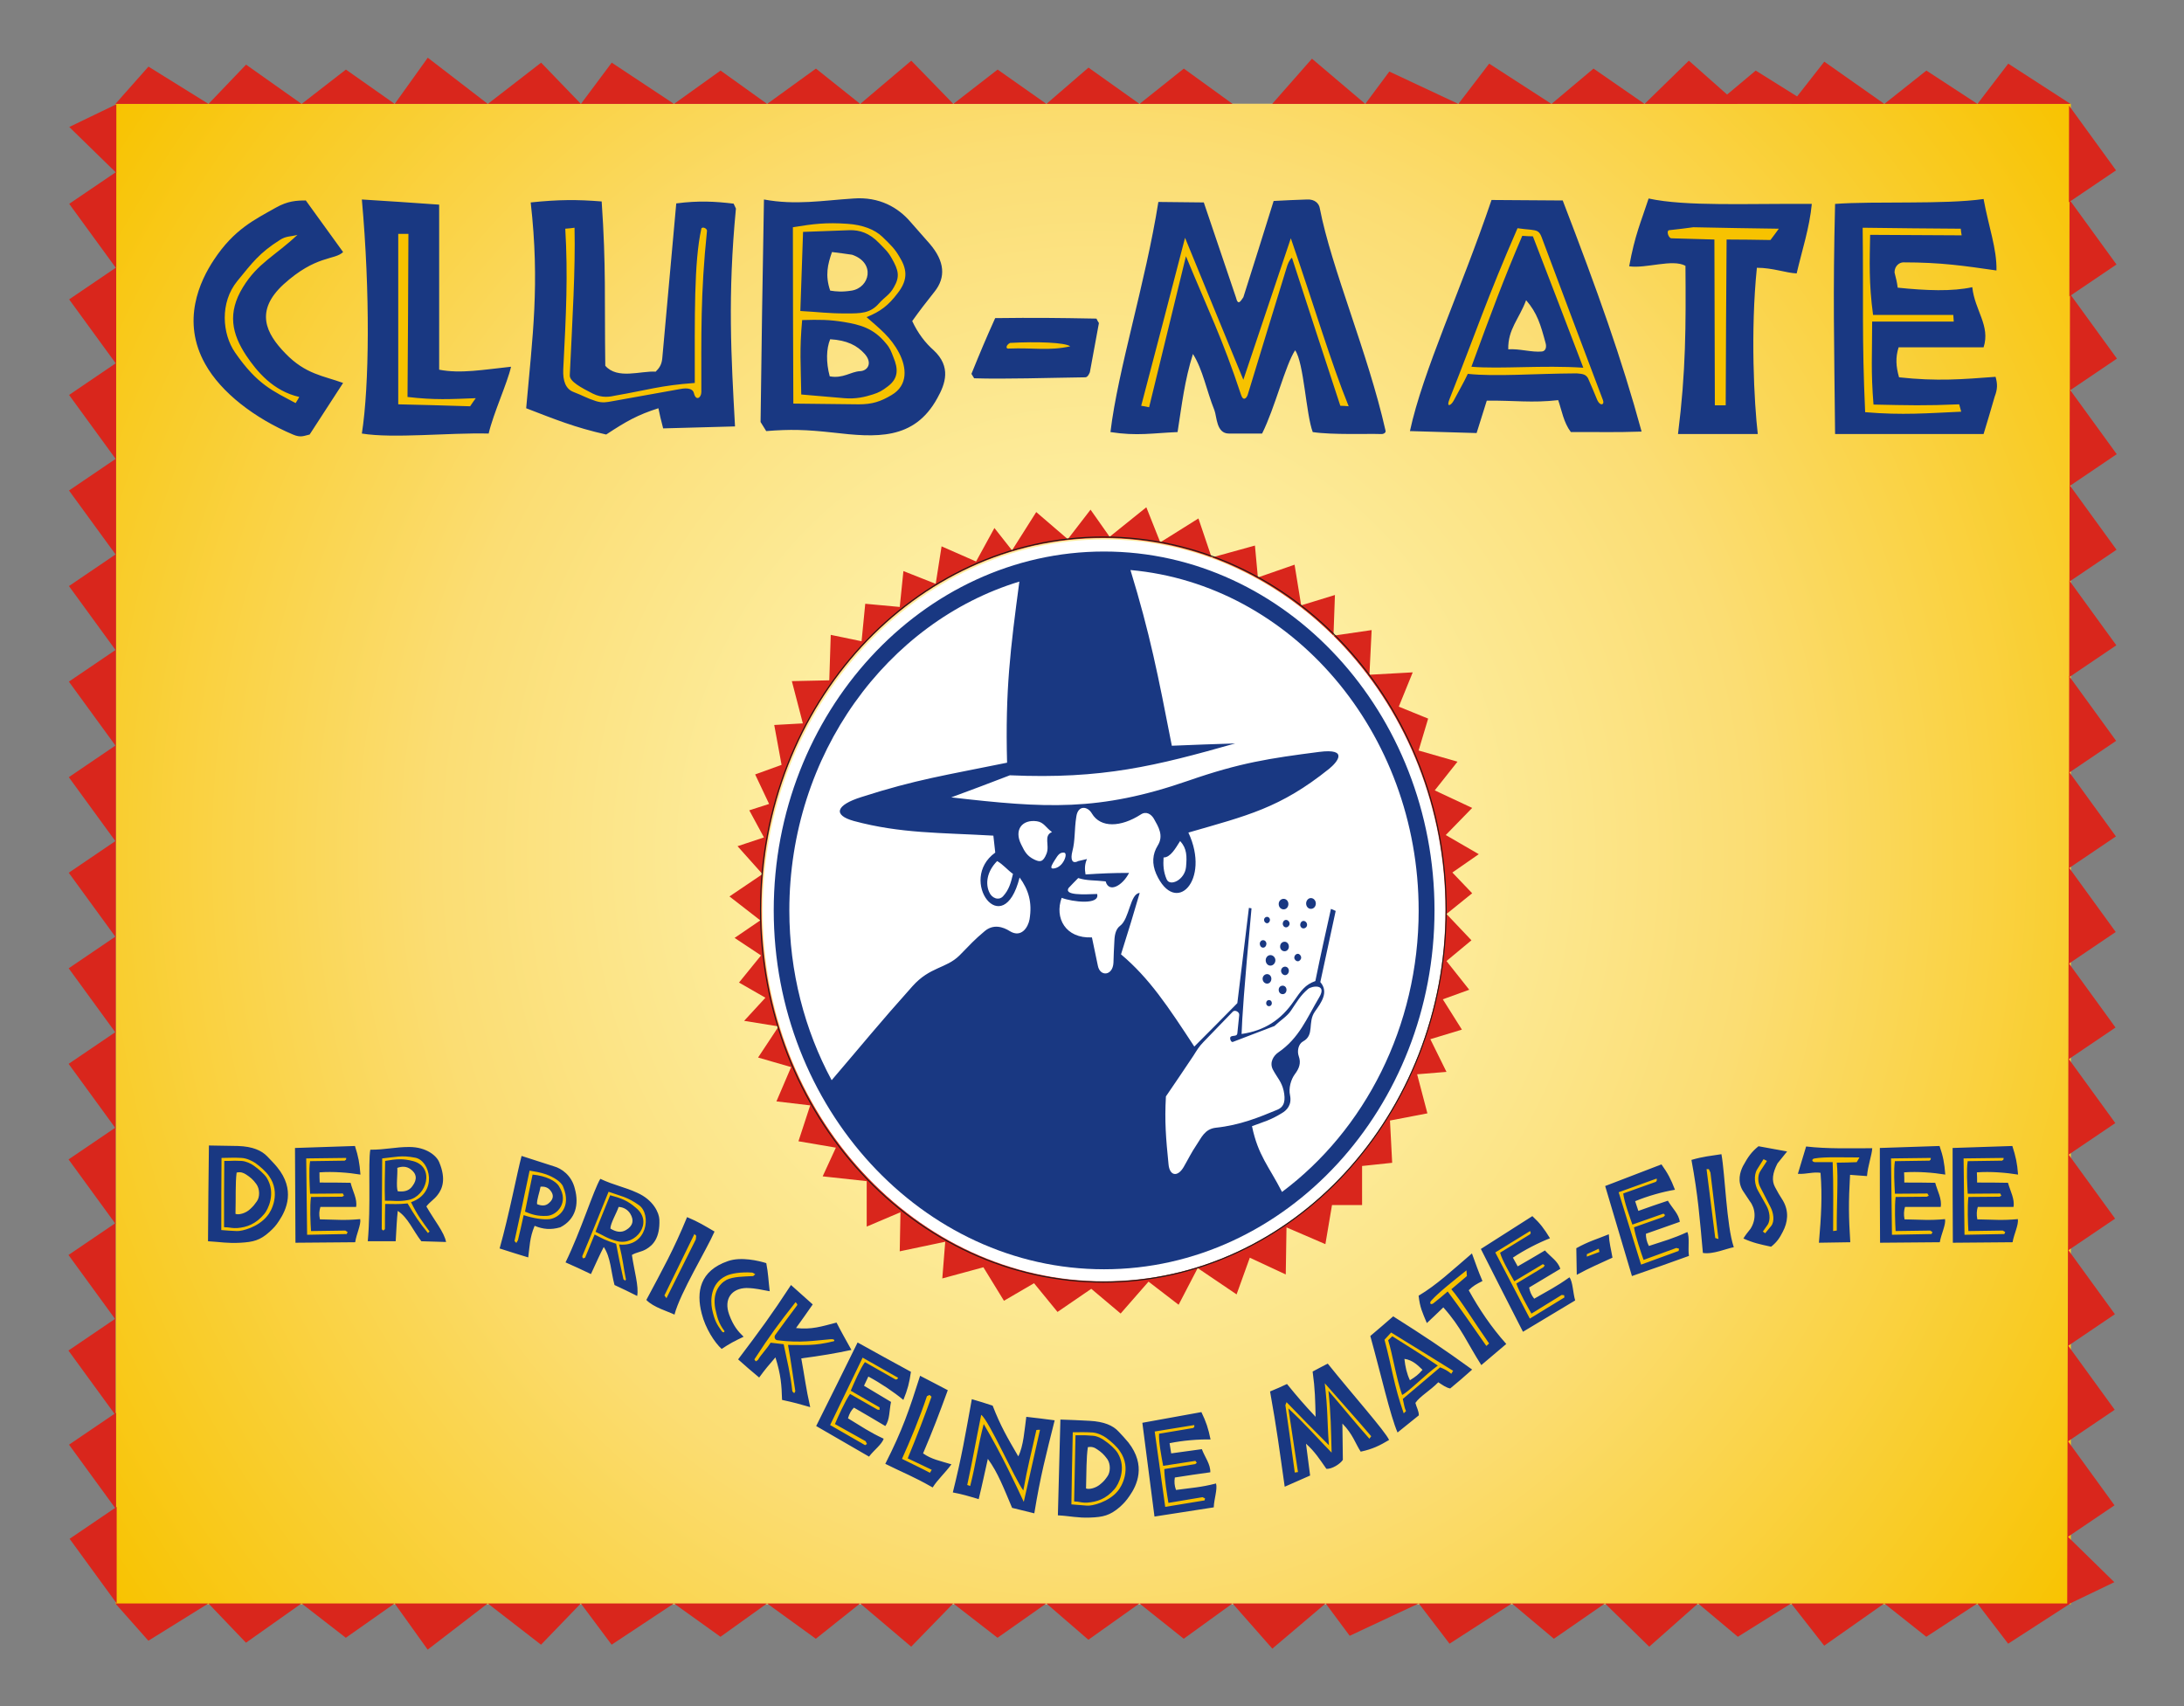 <?xml version="1.0" encoding="UTF-8" standalone="no"?>
<!-- Created with Inkscape (http://www.inkscape.org/) -->

<svg
   version="1.1"
   id="svg2"
   width="320"
   height="250"
   viewBox="0 0 320 250"
   sodipodi:docname="CLUB-MATE 0,5 Meto-Schild.svg"
   inkscape:version="1.2.2 (732a01da63, 2022-12-09)"
   xmlns:inkscape="http://www.inkscape.org/namespaces/inkscape"
   xmlns:sodipodi="http://sodipodi.sourceforge.net/DTD/sodipodi-0.dtd"
   xmlns="http://www.w3.org/2000/svg"
   xmlns:svg="http://www.w3.org/2000/svg">
  <rect x="0" y="0" width="320" height="250" fill="#808080" stroke="none"/>
  <sodipodi:namedview
     id="namedview75"
     pagecolor="#ffffff"
     bordercolor="#000000"
     borderopacity="0.25"
     inkscape:showpageshadow="2"
     inkscape:pageopacity="0.0"
     inkscape:pagecheckerboard="0"
     inkscape:deskcolor="#d1d1d1"
     showgrid="false"
     inkscape:zoom="1.0442841"
     inkscape:cx="376.33437"
     inkscape:cy="232.6953"
     inkscape:window-width="1920"
     inkscape:window-height="1009"
     inkscape:window-x="1912"
     inkscape:window-y="-8"
     inkscape:window-maximized="1"
     inkscape:current-layer="svg2" />
  <defs
     id="defs6">
    <radialGradient
       fx="0"
       fy="0"
       cx="0"
       cy="0"
       r="0.61"
       gradientUnits="userSpaceOnUse"
       gradientTransform="matrix(428.2,0,0,428.2,300.126,528.564)"
       spreadMethod="pad"
       id="radialGradient26">
      <stop
         style="stop-opacity:1;stop-color:#fffcc8"
         offset="0"
         id="stop20" />
      <stop
         style="stop-opacity:1;stop-color:#fbdd73"
         offset="0.55"
         id="stop22" />
      <stop
         style="stop-opacity:1;stop-color:#f8c300"
         offset="1"
         id="stop24" />
    </radialGradient>
  </defs>
  <g
     id="g8"
     transform="matrix(0.669,0,0,-0.727,-40.598,509.406)">
    <g
       id="g10">
      <g
         id="g12">
        <g
           id="g18">
          <path
             d="M 514.228,377.334 V 679.79 H 86.027 V 377.334"
             style="fill:url(#radialGradient26);fill-rule:evenodd;stroke:none"
             id="path28" />
        </g>
      </g>
    </g>
    <path
       d="m 75.928,390.54 10.31,6.44 v -19.466"
       style="fill:#d9261c;fill-opacity:1;fill-rule:evenodd;stroke:none"
       id="path30" />
    <path
       d="m 524.125,666.36 -10.32,-6.423 0.031,19.466"
       style="fill:#d9261c;fill-opacity:1;fill-rule:evenodd;stroke:none"
       id="path32" />
    <path
       d="m 75.799,409.512 10.31,6.44 v -19.466"
       style="fill:#d9261c;fill-opacity:1;fill-rule:evenodd;stroke:none"
       id="path34" />
    <path
       d="m 524.224,647.387 -10.32,-6.424 0.031,19.466"
       style="fill:#d9261c;fill-opacity:1;fill-rule:evenodd;stroke:none"
       id="path36" />
    <path
       d="m 75.67,428.485 10.31,6.44 v -19.466"
       style="fill:#d9261c;fill-opacity:1;fill-rule:evenodd;stroke:none"
       id="path38" />
    <path
       d="m 524.323,628.415 -10.32,-6.424 0.031,19.466"
       style="fill:#d9261c;fill-opacity:1;fill-rule:evenodd;stroke:none"
       id="path40" />
    <path
       d="m 75.684,447.745 10.31,6.44 V 434.719"
       style="fill:#d9261c;fill-opacity:1;fill-rule:evenodd;stroke:none"
       id="path42" />
    <path
       d="m 524.279,609.154 -10.32,-6.423 0.031,19.466"
       style="fill:#d9261c;fill-opacity:1;fill-rule:evenodd;stroke:none"
       id="path44" />
    <path
       d="m 75.698,467.006 10.31,6.44 v -19.466"
       style="fill:#d9261c;fill-opacity:1;fill-rule:evenodd;stroke:none"
       id="path46" />
    <path
       d="m 524.234,589.893 -10.32,-6.423 0.031,19.466"
       style="fill:#d9261c;fill-opacity:1;fill-rule:evenodd;stroke:none"
       id="path48" />
    <path
       d="m 75.713,486.267 10.31,6.44 v -19.466"
       style="fill:#d9261c;fill-opacity:1;fill-rule:evenodd;stroke:none"
       id="path50" />
    <path
       d="m 524.189,570.633 -10.32,-6.423 0.031,19.466"
       style="fill:#d9261c;fill-opacity:1;fill-rule:evenodd;stroke:none"
       id="path52" />
    <path
       d="m 75.727,505.527 10.31,6.44 V 492.501"
       style="fill:#d9261c;fill-opacity:1;fill-rule:evenodd;stroke:none"
       id="path54" />
    <path
       d="m 524.145,551.372 -10.32,-6.423 0.031,19.466"
       style="fill:#d9261c;fill-opacity:1;fill-rule:evenodd;stroke:none"
       id="path56" />
    <path
       d="m 75.741,524.788 10.31,6.44 v -19.466"
       style="fill:#d9261c;fill-opacity:1;fill-rule:evenodd;stroke:none"
       id="path58" />
    <path
       d="m 524.101,532.112 -10.32,-6.423 0.031,19.466"
       style="fill:#d9261c;fill-opacity:1;fill-rule:evenodd;stroke:none"
       id="path60" />
    <path
       d="m 75.755,544.048 10.31,6.44 v -19.466"
       style="fill:#d9261c;fill-opacity:1;fill-rule:evenodd;stroke:none"
       id="path62" />
    <path
       d="m 524.056,512.851 -10.32,-6.423 0.031,19.466"
       style="fill:#d9261c;fill-opacity:1;fill-rule:evenodd;stroke:none"
       id="path64" />
    <path
       d="m 75.769,563.309 10.31,6.44 V 550.283"
       style="fill:#d9261c;fill-opacity:1;fill-rule:evenodd;stroke:none"
       id="path66" />
    <path
       d="m 524.011,493.591 -10.32,-6.423 0.031,19.466"
       style="fill:#d9261c;fill-opacity:1;fill-rule:evenodd;stroke:none"
       id="path68" />
    <path
       d="m 75.784,582.57 10.31,6.44 v -19.466"
       style="fill:#d9261c;fill-opacity:1;fill-rule:evenodd;stroke:none"
       id="path70" />
    <path
       d="m 523.967,474.33 -10.32,-6.423 0.031,19.466"
       style="fill:#d9261c;fill-opacity:1;fill-rule:evenodd;stroke:none"
       id="path72" />
    <path
       d="m 75.798,601.83 10.31,6.44 v -19.466"
       style="fill:#d9261c;fill-opacity:1;fill-rule:evenodd;stroke:none"
       id="path74" />
    <path
       d="m 523.923,455.07 -10.32,-6.424 0.031,19.466"
       style="fill:#d9261c;fill-opacity:1;fill-rule:evenodd;stroke:none"
       id="path76" />
    <path
       d="m 75.812,621.091 10.31,6.44 v -19.466"
       style="fill:#d9261c;fill-opacity:1;fill-rule:evenodd;stroke:none"
       id="path78" />
    <path
       d="m 523.878,435.809 -10.32,-6.424 0.031,19.466"
       style="fill:#d9261c;fill-opacity:1;fill-rule:evenodd;stroke:none"
       id="path80" />
    <path
       d="m 75.826,640.352 10.31,6.44 v -19.466"
       style="fill:#d9261c;fill-opacity:1;fill-rule:evenodd;stroke:none"
       id="path82" />
    <path
       d="m 523.833,416.548 -10.32,-6.423 0.031,19.466"
       style="fill:#d9261c;fill-opacity:1;fill-rule:evenodd;stroke:none"
       id="path84" />
    <path
       d="m 75.841,659.612 10.31,6.44 v -19.466"
       style="fill:#d9261c;fill-opacity:1;fill-rule:evenodd;stroke:none"
       id="path86" />
    <path
       d="m 523.789,397.288 -10.32,-6.424 0.031,19.466"
       style="fill:#d9261c;fill-opacity:1;fill-rule:evenodd;stroke:none"
       id="path88" />
    <path
       d="m 75.855,675.102 10.31,4.575 v -13.831"
       style="fill:#d9261c;fill-opacity:1;fill-rule:evenodd;stroke:none"
       id="path90" />
    <path
       d="m 523.75,381.798 -10.317,-4.559 0.022,13.831"
       style="fill:#d9261c;fill-opacity:1;fill-rule:evenodd;stroke:none"
       id="path92" />
    <path
       d="m 93.182,369.994 -7.24,7.519 h 20.391 z m 21.376,-0.399 -8.225,7.918 h 20.39 z m 21.869,0.997 -9.703,6.921 h 20.39 z m 17.926,-2.392 -7.239,9.313 h 20.391 z m 24.826,0.996 -11.674,8.317 h 20.391 z m 15.463,0 -6.745,8.317 h 20.39 z m 23.84,1.595 -10.195,6.722 h 20.39 z m 20.883,-0.398 -10.688,7.12 h 20.391 z m 20.883,-1.595 -11.18,8.715 h 20.39 z m 18.912,1.794 -9.703,6.921 h 20.391 z m 19.899,-0.399 -9.21,7.32 h 20.39 z m 20.883,0.2 -9.703,7.12 h 20.391 z m 19.405,-1.994 -8.717,9.114 h 20.39 z m 16.941,2.591 -5.267,6.523 h 20.391 z m 21.869,-1.595 -6.745,8.117 h 20.39 z m 22.854,0.997 -9.21,7.12 h 20.392 z m 20.884,-1.595 -9.701,8.715 h 20.39 z m 19.405,1.993 -8.716,6.722 h 20.39 z m 18.912,-1.794 -7.239,8.516 h 20.391 z m 22.362,1.794 -9.21,6.722 h 20.39 z m 17.926,-1.395 -6.746,8.117 h 20.391"
       style="fill:#d9261c;fill-opacity:1;fill-rule:evenodd;stroke:none"
       id="path94" />
    <path
       d="m 93.2,687.27 -7.239,-7.519 h 20.39"
       style="fill:#d9261c;fill-opacity:1;fill-rule:evenodd;stroke:none"
       id="path96" />
    <path
       d="m 114.575,687.669 -8.224,-7.918 h 20.391"
       style="fill:#d9261c;fill-opacity:1;fill-rule:evenodd;stroke:none"
       id="path98" />
    <path
       d="m 136.444,686.673 -9.702,-6.922 h 20.39"
       style="fill:#d9261c;fill-opacity:1;fill-rule:evenodd;stroke:none"
       id="path100" />
    <path
       d="m 154.371,689.064 -7.239,-9.313 h 20.391"
       style="fill:#d9261c;fill-opacity:1;fill-rule:evenodd;stroke:none"
       id="path102" />
    <path
       d="m 179.197,688.067 -11.674,-8.316 h 20.39"
       style="fill:#d9261c;fill-opacity:1;fill-rule:evenodd;stroke:none"
       id="path104" />
    <path
       d="m 194.66,688.067 -6.746,-8.316 h 20.39"
       style="fill:#d9261c;fill-opacity:1;fill-rule:evenodd;stroke:none"
       id="path106" />
    <path
       d="m 218.499,686.473 -10.195,-6.722 h 20.391"
       style="fill:#d9261c;fill-opacity:1;fill-rule:evenodd;stroke:none"
       id="path108" />
    <path
       d="m 239.383,686.872 -10.688,-7.121 h 20.39"
       style="fill:#d9261c;fill-opacity:1;fill-rule:evenodd;stroke:none"
       id="path110" />
    <path
       d="m 260.266,688.466 -11.181,-8.715 h 20.391"
       style="fill:#d9261c;fill-opacity:1;fill-rule:evenodd;stroke:none"
       id="path112" />
    <path
       d="m 279.179,686.673 -9.703,-6.922 h 20.39"
       style="fill:#d9261c;fill-opacity:1;fill-rule:evenodd;stroke:none"
       id="path114" />
    <path
       d="m 299.076,687.071 -9.21,-7.32 h 20.392"
       style="fill:#d9261c;fill-opacity:1;fill-rule:evenodd;stroke:none"
       id="path116" />
    <path
       d="m 319.96,686.872 -9.702,-7.121 h 20.39"
       style="fill:#d9261c;fill-opacity:1;fill-rule:evenodd;stroke:none"
       id="path118" />
    <path
       d="m 445.213,686.473 -8.717,-6.722 h 20.391"
       style="fill:#d9261c;fill-opacity:1;fill-rule:evenodd;stroke:none"
       id="path120" />
    <path
       d="m 460.231,688.267 -7.239,-8.516 h 20.39"
       style="fill:#d9261c;fill-opacity:1;fill-rule:evenodd;stroke:none"
       id="path122" />
    <path
       d="m 482.591,686.473 -9.21,-6.722 h 20.391"
       style="fill:#d9261c;fill-opacity:1;fill-rule:evenodd;stroke:none"
       id="path124" />
    <path
       d="m 500.519,687.868 -6.746,-8.117 h 20.39"
       style="fill:#d9261c;fill-opacity:1;fill-rule:evenodd;stroke:none"
       id="path126" />
    <path
       d="m 348.024,688.865 -8.717,-9.114 h 20.391"
       style="fill:#d9261c;fill-opacity:1;fill-rule:evenodd;stroke:none"
       id="path128" />
    <path
       d="m 364.965,686.274 -5.267,-6.523 h 20.39"
       style="fill:#d9261c;fill-opacity:1;fill-rule:evenodd;stroke:none"
       id="path130" />
    <path
       d="m 386.833,687.868 -6.746,-8.117 h 20.391"
       style="fill:#d9261c;fill-opacity:1;fill-rule:evenodd;stroke:none"
       id="path132" />
    <path
       d="m 409.688,686.872 -9.209,-7.121 h 20.39"
       style="fill:#d9261c;fill-opacity:1;fill-rule:evenodd;stroke:none"
       id="path134" />
    <path
       d="m 430.571,688.466 -9.702,-8.715 h 20.39"
       style="fill:#d9261c;fill-opacity:1;fill-rule:evenodd;stroke:none"
       id="path136" />
    <path
       d="m 127.659,660.29 c -2.03,0 -3.96,-0.099 -6.534,-1.435 -4.653,-2.426 -9.158,-4.356 -13.564,-10.495 -3.119,-4.307 -7.228,-12.376 -1.931,-21.039 3.465,-5.742 10.841,-10.94 19.207,-14.207 1.733,-0.693 2.426,-0.247 3.663,0 2.921,4.158 4.406,6.237 7.327,10.396 -4.257,1.436 -8.217,1.733 -12.623,5.941 -4.307,4.059 -6.732,8.564 -0.446,13.91 7.178,5.99 11.237,4.851 13.069,6.535 -3.267,4.158 -4.901,6.237 -8.168,10.396 z m 12.277,0.198 c 1.831,-18.762 1.634,-37.573 0,-47.176 6.93,-1.04 19.009,0.198 27.771,0 1.04,4.109 4.109,10.197 4.901,13.465 -6.089,-0.594 -11.039,-1.435 -15.742,-0.594 0,13.316 0,19.999 0,33.266 -6.732,0.446 -10.148,0.644 -16.93,1.04 z m 36.978,-0.594 c 2.03,-16.534 0.396,-26.979 -0.99,-41.483 6.287,-2.228 10.594,-3.861 17.524,-5.297 4.406,2.673 6.881,3.96 11.435,5.297 0.297,-1.386 0.544,-2.277 1.039,-4.059 6.287,0.148 9.455,0.247 15.742,0.396 -0.842,14.108 -1.634,26.336 0.198,43.909 -0.346,0.643 -0.495,0.99 -0.495,0.99 -4.01,0.446 -7.673,0.643 -12.574,0.049 -1.238,-12.524 -1.832,-18.761 -3.069,-31.286 -0.148,-1.287 -0.693,-1.931 -1.435,-2.623 -3.267,0.198 -8.366,-1.634 -11.039,1.188 -0.198,13.712 0.198,19.851 -0.792,33.117 -5.346,0.396 -9.405,0.396 -15.544,-0.198 z m 51.087,0.594 c -0.346,-18.019 -0.495,-27.078 -0.742,-44.85 l 1.237,-1.831 c 5.297,0.396 8.713,0.297 14.604,-0.297 9.356,-0.99 17.771,-1.634 22.87,6.93 1.782,2.921 3.069,6.336 -0.792,9.653 -1.782,1.435 -3.465,3.416 -4.703,5.891 1.733,2.228 2.772,3.465 4.901,5.941 2.475,2.871 2.228,6.089 -1.04,9.604 -1.683,1.782 -2.574,2.673 -4.257,4.455 -2.673,2.871 -6.782,5.099 -12.475,4.703 -6.732,-0.396 -12.672,-1.386 -19.603,-0.198 z m 14.9,-10.594 c -0.941,-2.475 -1.535,-4.703 -0.396,-7.772 1.386,-0.198 2.624,-0.297 4.703,0 3.96,0.594 5.297,5.594 0.099,7.228 -1.782,0.247 -2.673,0.346 -4.406,0.545 z m -0.396,-17.574 c -0.842,-1.881 -0.941,-4.604 -0.099,-7.475 2.921,-0.495 4.604,0.941 6.633,1.04 1.634,0.05 2.822,1.584 1.039,3.465 -1.683,1.733 -3.911,2.772 -7.574,2.97 z m 31.533,-7.871 c -0.247,0.347 -0.346,0.545 -0.594,0.891 2.03,4.604 3.069,6.881 5.198,11.237 8.812,0.099 13.267,0.05 22.177,-0.099 0.297,-0.544 0.297,-0.544 0.544,-0.891 -0.792,-3.96 -1.188,-5.94 -1.98,-9.901 0,0 -0.396,-1.039 -0.99,-1.039 -8.218,-0.099 -17.574,-0.396 -24.356,-0.198 z m 29.85,-10.841 c 1.634,12.574 7.673,30.048 10.495,46.384 4.01,-0.049 5.99,-0.049 9.95,-0.099 2.822,-7.673 4.208,-11.485 7.029,-19.108 0.495,-1.931 1.139,-0.594 1.634,0 2.673,7.772 4.01,11.633 6.633,19.405 2.921,0.149 4.356,0.198 7.277,0.297 1.831,0.099 2.673,-0.891 2.822,-1.733 2.574,-12.227 10.544,-29.108 14.405,-44.849 0.148,-0.445 -0.495,-0.742 -0.99,-0.693 -2.871,0.099 -10.643,-0.198 -14.95,0.396 -1.485,3.614 -1.93,14.009 -3.861,16.485 -2.128,-2.97 -4.406,-11.584 -7.228,-16.781 -2.921,0 -4.356,0 -7.277,0 -2.772,0 -2.624,3.416 -3.168,4.703 -1.732,3.96 -2.525,8.168 -4.703,11.336 -1.832,-5.346 -2.426,-10.197 -3.366,-15.742 -5.396,-0.198 -8.861,-0.841 -14.702,0 z m 65.591,0.198 c 2.822,12.079 11.138,28.316 17.87,46.582 6.237,-0.049 9.356,-0.049 15.593,-0.099 7.673,-18.365 12.92,-31.88 17.277,-46.582 -6.237,-0.198 -9.306,-0.05 -15.494,-0.099 -1.584,1.931 -1.98,4.307 -2.772,6.436 -5.792,-0.594 -9.406,-0.05 -15.643,-0.099 -0.891,-2.624 -1.337,-3.911 -2.228,-6.534 -5.841,0.148 -8.762,0.247 -14.604,0.396 z m 21.534,16.484 c -0.099,4.059 2.376,6.089 3.911,9.901 2.426,-2.574 3.168,-4.901 4.257,-8.613 0.247,-0.743 0.099,-1.634 -0.792,-1.732 -2.228,-0.198 -4.901,0.594 -7.376,0.445 z m 26.484,16.732 c 1.287,6.435 2.525,8.762 4.257,13.663 8.168,-1.634 21.583,-0.99 35.741,-1.089 -0.495,-4.802 -2.128,-9.306 -3.317,-14.009 -2.376,0.099 -5.247,1.138 -8.712,1.138 -1.436,-12.871 -0.594,-27.276 0.198,-33.514 -6.98,0 -10.494,0 -17.474,0 1.733,12.673 1.733,21.732 1.634,33.91 -2.871,1.436 -8.564,-0.594 -12.326,-0.099 z m 80.442,-0.842 c 0.099,4.406 -1.683,8.663 -2.822,14.405 -8.613,-1.139 -23.811,-0.396 -32.523,-0.99 -0.495,-18.415 -0.198,-27.721 0,-46.384 13.019,0 19.504,0 32.523,0 0.99,3.02 1.485,4.505 2.426,7.525 0.644,1.535 0.644,2.574 0.198,4.01 -7.228,-0.495 -12.772,-0.941 -21.138,-0.099 -0.693,2.228 -0.792,4.01 -0.099,6.039 7.425,0 11.188,0 18.613,0 1.535,4.356 -1.93,7.426 -2.475,12.128 -4.356,-0.891 -10.099,-0.693 -16.336,-0.099 -0.148,1.138 -0.346,1.782 -0.693,3.069 0,1.337 1.089,2.03 1.931,2.03 8.267,0 13.267,-0.693 20.395,-1.634"
       style="fill:#193882;fill-opacity:1;fill-rule:evenodd;stroke:none"
       id="path138" />
    <path
       d="m 236.565,653.954 c -0.247,-6.386 -0.347,-9.554 -0.594,-15.94 4.01,-0.198 5.99,-0.495 9.999,-0.495 3.267,0 5.297,0 7.228,2.03 1.287,1.337 2.327,1.683 3.267,3.267 1.337,2.128 1.04,3.366 -0.495,5.841 -0.842,1.386 -1.535,1.881 -2.772,3.069 -2.128,2.03 -4.257,2.624 -6.435,2.574 -4.059,-0.149 -6.089,-0.198 -10.198,-0.346 z m -0.198,-17.772 c 3.763,0.099 5.94,0.099 9.207,-0.396 3.515,-0.544 6.436,-1.238 9.158,-4.307 0.891,-0.941 1.138,-1.634 1.634,-2.822 1.04,-2.277 1.138,-4.208 -1.238,-5.841 -1.188,-0.842 -1.931,-1.238 -3.317,-1.634 -1.733,-0.495 -3.614,-0.941 -6.237,-0.743 -3.762,0.297 -5.643,0.446 -9.405,0.743 -0.099,6.138 -0.396,9.009 0.198,14.999 z m -2.03,18.712 c 0,-14.257 0.05,-21.336 0.099,-35.543 5.693,-0.05 8.564,-0.099 14.306,-0.149 2.97,0 4.802,0.545 7.228,1.881 3.663,1.98 3.267,5.594 1.634,8.465 -1.832,3.218 -4.257,4.901 -7.129,7.228 3.069,1.138 4.802,2.376 6.832,4.851 2.426,2.871 1.931,5 0.297,7.425 -0.99,1.535 -1.782,2.228 -3.663,3.911 -1.683,1.485 -4.356,2.426 -7.673,2.624 -4.604,0.297 -7.376,0 -11.93,-0.693 z m -47.82,-0.099 c -0.842,-0.099 -1.238,-0.149 -2.03,-0.198 0.594,-9.406 0.198,-16.98 -0.446,-28.415 -0.099,-2.277 0.544,-3.911 2.277,-4.505 1.98,-0.693 2.871,-1.238 4.901,-1.832 1.436,-0.396 2.228,-0.247 3.663,0 5.891,0.99 8.713,1.436 14.702,2.426 1.831,0.346 2.871,0 3.069,-0.792 0.446,-1.732 1.634,-0.941 1.634,0.198 0,11.237 -0.198,19.851 1.238,32.474 0.05,0.545 -1.089,0.941 -1.238,0.446 -1.634,-6.782 -1.435,-17.821 -1.435,-31.088 -7.525,-0.495 -10.396,-1.435 -17.277,-2.525 -1.238,-0.247 -2.97,-0.594 -5.099,0.396 -2.525,1.188 -5.049,2.426 -5,3.663 0.594,11.732 1.238,21.138 1.04,29.751 z m -38.612,-1.238 c 0.891,0 1.337,0 2.228,0 -0.05,-13.168 -0.099,-19.752 -0.198,-32.87 5.94,-0.643 9.406,-0.445 14.95,-0.247 -0.495,-0.643 -0.743,-0.941 -1.238,-1.634 -6.287,0.198 -9.455,0.247 -15.742,0.396 0,13.762 0,20.593 0,34.355 z M 125.827,653.36 c -1.535,-0.396 -2.475,-0.198 -3.861,-1.039 -4.505,-2.624 -6.039,-4.604 -9.306,-8.267 -3.861,-4.356 -3.317,-10.643 -0.495,-14.405 4.901,-6.534 8.366,-7.772 13.267,-10.198 0.346,0.495 0.495,0.743 0.792,1.238 -5.693,1.188 -9.257,5.099 -11.633,8.366 -3.119,4.356 -4.159,8.564 -0.693,13.762 3.267,4.901 7.029,6.287 11.93,10.544 z m 364.489,-0.099 c -0.099,0.544 -0.148,0.792 -0.198,1.337 -8.613,0.05 -12.871,0.099 -21.484,0.198 0.198,-14.9 -0.198,-22.276 0.544,-37.177 8.168,-0.643 13.762,-0.198 21.039,0.099 -0.198,0.594 -0.248,0.891 -0.446,1.485 -7.425,-0.297 -11.089,-0.198 -18.762,-0.049 -0.594,6.732 -0.297,10.098 -0.297,16.732 7.129,0 10.693,0 17.871,0 -0.05,0.544 -0.05,0.792 -0.099,1.337 -7.029,0 -10.544,0 -17.573,0 -0.941,6.436 -0.743,10.792 -0.643,16.138 8.02,-0.049 12.029,-0.049 20.049,-0.099 z m -54.156,-0.842 c -3.762,0.099 -5.643,0.148 -9.405,0.247 -0.644,0 -1.188,1.535 -0.495,1.634 2.129,0.198 3.168,0.347 5.297,0.594 7.475,-0.148 11.237,-0.198 18.712,-0.297 -0.742,-0.941 -1.089,-1.386 -1.831,-2.277 -3.861,0.049 -5.792,0.099 -9.604,0.099 -0.099,-13.366 -0.149,-19.999 -0.198,-33.414 -0.941,0 -1.435,0 -2.376,0 -0.05,13.415 -0.05,20.049 -0.099,33.414 z M 382.945,626.777 c 4.406,11.039 7.029,17.574 11.138,26.385 0.941,-0.05 1.435,-0.099 2.327,-0.099 4.455,-10.593 6.633,-15.89 11.039,-26.484 -8.861,0.545 -18.168,-0.297 -24.504,0.198 z m -4.802,-6.534 c -0.742,-1.683 0.248,-1.386 0.891,-0.347 1.238,2.178 2.079,3.416 3.119,5.445 6.188,-0.594 14.306,0.05 23.86,0.099 1.337,-0.099 1.98,-0.198 2.475,-0.99 0.842,-1.782 1.238,-2.623 2.03,-4.406 0.643,-1.287 1.633,-0.941 1.237,0 -5.396,13.168 -8.118,19.752 -13.464,32.919 -0.495,1.139 -0.941,1.287 -2.376,1.436 -1.138,0.099 -1.732,0.148 -2.871,0.297 -6.732,-14.207 -8.96,-20.642 -14.9,-34.454 z m -67.522,-1.337 c 0.693,-0.099 1.04,-0.148 1.733,-0.297 3.218,12.178 4.851,18.266 8.069,30.444 4.901,-10.94 7.97,-16.534 12.079,-27.969 0.446,-1.238 1.139,-0.742 1.435,0 3.366,10.148 5.049,15.247 8.465,25.445 0.297,0.941 0.594,1.683 1.238,2.228 4.208,-11.93 6.336,-17.92 10.594,-29.85 0.742,0 1.089,-0.049 1.831,-0.099 -3.861,8.713 -7.574,20.296 -12.673,33.86 -4.158,-11.435 -6.237,-17.128 -10.396,-28.514 -5.099,11.435 -7.673,17.128 -12.771,28.613 -3.812,-13.564 -5.742,-20.296 -9.604,-33.86 z m -28.712,12.673 c -0.891,-0.396 -1.089,-1.287 -0.198,-1.139 5.346,0.198 8.663,-0.495 13.366,0.446 -1.089,0.792 -7.327,0.99 -13.168,0.693"
       style="fill:#f7c200;fill-opacity:1;fill-rule:evenodd;stroke:none"
       id="path140" />
    <path
       d="m 302.23,592.243 c 41.178,0 74.762,-33.584 74.762,-74.762 0,-41.178 -33.584,-74.762 -74.762,-74.762 -41.178,0 -74.762,33.584 -74.762,74.762 0,41.178 33.584,74.762 74.762,74.762 z m -19.9,-2.472 5.304,7.715 6.912,-5.465 4.983,5.947 4.179,-5.465 8.037,5.947 3.054,-7.072 8.358,4.822 2.893,-7.876 9.483,2.411 0.643,-6.429 8.037,2.572 1.446,-8.198 7.394,2.09 -0.321,-8.198 8.358,1.125 -0.482,-9.001 9.483,0.482 -3.054,-6.912 6.43,-2.411 -2.09,-6.43 8.519,-2.25 -4.983,-5.787 8.197,-3.536 -5.787,-5.465 7.233,-3.858 -5.786,-3.697 4.34,-4.179 -5.626,-4.179 5.465,-5.304 -5.465,-4.179 4.983,-5.787 -5.787,-1.929 4.179,-6.108 -6.912,-1.929 3.536,-6.59 -6.429,-0.482 2.25,-7.876 -8.197,-1.447 0.482,-8.519 -6.59,-0.643 v -7.876 h -6.59 l -1.447,-7.876 -8.519,3.375 -0.161,-9.483 -7.876,3.376 -2.893,-7.394 -8.519,5.304 -4.179,-7.394 -6.59,4.661 -6.108,-6.43 -6.429,4.983 -7.394,-4.661 -5.143,5.787 -6.59,-3.536 -4.501,6.751 -9.001,-2.25 0.643,7.394 -9.966,-1.929 0.161,7.876 -7.394,-2.893 v 9.162 l -9.644,0.965 2.893,5.786 -8.197,1.286 2.572,7.233 -7.394,0.804 3.215,6.912 -7.233,1.929 4.501,6.269 -7.555,1.125 4.661,4.661 -5.786,3.054 4.822,5.465 -5.786,3.536 5.626,3.536 -6.751,4.822 7.233,4.5 -5.465,5.626 5.786,1.768 -3.215,5.465 4.34,1.286 -3.054,5.947 5.786,1.929 -1.607,8.037 6.269,0.321 -2.411,8.519 8.197,0.161 0.322,9.162 6.751,-1.286 0.804,7.555 7.555,-0.643 0.804,7.233 7.072,-2.572 1.286,7.555 7.555,-3.054 4.018,6.751"
       style="fill:#d9261c;fill-opacity:1;fill-rule:evenodd;stroke:none"
       id="path142" />
    <path
       d="m 302.502,591.961 c 41.178,0 74.762,-33.584 74.762,-74.762 0,-41.178 -33.584,-74.762 -74.762,-74.762 -41.178,0 -74.762,33.584 -74.762,74.762 0,41.178 33.584,74.762 74.762,74.762"
       style="fill:#ffffff;fill-opacity:1;fill-rule:evenodd;stroke:none"
       id="path144" />
    <path
       d="m 374.861,517.199 c 0,-39.765 -32.568,-72.334 -72.385,-72.334 -39.766,0 -72.334,32.568 -72.334,72.334 0,39.766 32.568,72.334 72.334,72.334 39.817,0 72.385,-32.568 72.385,-72.334 z m -3.469,0 c 0,-23.455 -11.857,-44.322 -29.928,-56.748 -2.9,5.23 -5.229,7.301 -6.576,13.255 2.693,0.932 3.987,1.191 6.472,2.589 1.191,0.621 2.278,1.709 1.864,3.624 -0.362,1.45 0.207,3.21 1.036,4.246 0.984,1.191 1.398,2.278 0.88,3.624 -0.414,1.036 -0.103,2.485 0.932,3.003 2.589,1.295 0.932,3.832 2.589,6.006 1.398,1.812 3.107,3.935 1.191,5.954 1.347,5.747 2.019,8.595 3.366,14.342 -0.414,0.155 -0.621,0.259 -1.036,0.414 -1.346,-5.644 -2.071,-8.44 -3.417,-14.55 -2.227,-0.725 -3.107,-1.916 -4.712,-4.039 -2.796,-3.78 -6.42,-5.954 -11.443,-6.628 0.104,3.003 0.518,9.009 2.175,25.32 l -0.57,0.103 c -1.036,-7.715 -1.502,-11.547 -2.537,-19.209 -3.78,-3.521 -5.644,-5.282 -9.424,-8.751 -5.747,8.077 -9.838,13.773 -16.051,18.588 1.761,5.126 2.589,7.663 4.091,12.375 -2.123,-0.103 -2.227,-5.23 -4.298,-6.627 -0.829,-0.57 -1.191,-1.605 -1.243,-3.003 -0.103,-1.76 -0.155,-2.692 -0.207,-4.453 -0.155,-2.64 -2.951,-2.848 -3.417,-0.57 -0.518,2.33 -0.777,3.469 -1.295,5.696 -5.799,-0.259 -8.233,3.935 -6.628,7.974 2.33,-0.829 8.44,-1.502 7.767,0.777 -2.951,-0.104 -7.249,-0.311 -6.265,1.191 0.725,0.725 1.191,1.139 2.123,2.019 1.916,-0.57 3.572,-0.414 6.006,-0.673 0.725,-2.433 3.728,-0.829 5.126,1.709 -3.521,0 -6.006,-0.104 -9.527,-0.311 -0.207,1.087 -0.207,2.019 0.311,3.107 -0.777,-0.155 -1.139,-0.259 -1.916,-0.414 -1.398,-0.673 -1.709,0.414 -1.295,1.916 0.673,2.33 0.414,4.401 0.88,7.042 0.362,2.382 2.485,2.123 3.417,0.621 1.916,-2.951 6.369,-2.744 10.666,-0.207 1.243,0.777 2.33,0.052 2.9,-0.829 0.984,-1.605 2.227,-3.417 0.829,-5.437 -1.139,-1.709 -1.294,-3.625 -0.311,-5.696 4.194,-8.647 11.96,-1.294 7.042,8.336 12.841,3.417 20.09,4.919 30.808,12.841 1.812,1.347 4.401,4.194 -2.175,3.417 -10.873,-1.295 -17.294,-2.175 -28.633,-5.799 -19.624,-6.265 -31.378,-5.54 -51.933,-3.365 5.178,1.76 7.715,2.641 12.841,4.453 20.297,-0.829 32.05,1.916 49.344,6.42 -5.54,-0.155 -8.285,-0.259 -13.877,-0.466 -3.055,14.394 -4.763,22.472 -9.061,35.416 35.261,-2.9 63.117,-32.672 63.117,-68.606 z M 242.828,482.974 c -5.903,10.097 -9.268,21.799 -9.268,34.225 0,31.429 21.384,58.147 50.38,66.276 -1.968,-13.618 -3.107,-21.85 -2.692,-36.504 -13.462,-2.537 -19.883,-3.365 -31.947,-6.938 -5.54,-1.605 -6.265,-3.625 -1.605,-4.815 10.252,-2.537 18.795,-2.33 30.549,-2.951 0.155,-1.398 0.259,-2.071 0.414,-3.417 -8.336,-5.489 1.709,-18.174 5.333,-5.022 1.968,-2.485 2.796,-5.022 2.175,-8.44 -0.311,-1.605 -1.812,-3.78 -4.298,-2.382 -1.502,0.88 -3.624,1.502 -5.54,0 -2.278,-1.761 -3.003,-2.537 -5.54,-4.919 -2.951,-2.641 -6.42,-2.226 -10.252,-6.162 -7.301,-7.508 -10.873,-11.598 -17.708,-18.951 z m 36.245,44.167 c -2.33,-2.175 -2.537,-4.608 -1.76,-6.213 0.569,-1.295 2.123,-1.812 3.055,-0.88 1.294,1.294 1.708,2.692 2.174,4.505 -1.191,0.777 -2.174,1.916 -3.469,2.589 z m 12.012,5.851 c -1.346,0.88 -1.76,1.968 -3.314,2.175 -3.21,0.414 -5.074,-1.709 -3.417,-4.712 0.777,-1.502 1.347,-2.33 2.848,-3.003 1.191,-0.518 1.916,-0.621 2.692,1.191 0.725,1.709 -0.725,3.625 1.191,4.349 z m 24.439,-5.126 c 1.502,0 2.589,1.812 3.625,3.314 1.502,-1.502 1.502,-3.107 1.294,-5.23 -0.259,-2.589 -3.521,-4.039 -4.246,-2.485 -0.725,1.553 -0.777,2.9 -0.673,4.401 z m -22.006,-0.932 c -0.518,-0.776 -1.398,-1.294 -2.226,-1.294 -0.829,0 0,1.087 0.414,1.709 0.725,1.087 1.087,1.502 1.916,1.502 0.828,0 0.362,-1.295 -0.104,-1.916 z m 49.344,-8.44 c 0,-0.621 -0.466,-1.087 -1.036,-1.087 -0.621,0 -1.087,0.466 -1.087,1.087 0,0.57 0.466,1.036 1.087,1.036 0.57,0 1.036,-0.466 1.036,-1.036 z m 6.006,0.103 c 0,-0.621 -0.466,-1.087 -1.087,-1.087 -0.569,0 -1.036,0.466 -1.036,1.087 0,0.57 0.466,1.087 1.036,1.087 0.621,0 1.087,-0.518 1.087,-1.087 z m -1.916,-4.298 c 0,-0.414 -0.362,-0.725 -0.776,-0.725 -0.414,0 -0.725,0.311 -0.725,0.725 0,0.414 0.311,0.777 0.725,0.777 0.414,0 0.776,-0.362 0.776,-0.777 z m -3.831,0.207 c 0,-0.363 -0.363,-0.725 -0.777,-0.725 -0.414,0 -0.725,0.362 -0.725,0.725 0,0.414 0.311,0.777 0.725,0.777 0.414,0 0.777,-0.363 0.777,-0.777 z m -4.298,0.777 c 0,-0.363 -0.311,-0.673 -0.621,-0.673 -0.362,0 -0.673,0.311 -0.673,0.673 0,0.362 0.311,0.621 0.673,0.621 0.311,0 0.621,-0.259 0.621,-0.621 z m -0.777,-4.816 c 0,-0.414 -0.311,-0.777 -0.725,-0.777 -0.414,0 -0.725,0.363 -0.725,0.777 0,0.414 0.311,0.725 0.725,0.725 0.414,0 0.725,-0.311 0.725,-0.725 z m 4.919,-0.57 c 0,-0.518 -0.414,-0.932 -0.932,-0.932 -0.57,0 -0.984,0.414 -0.984,0.932 0,0.57 0.414,0.984 0.984,0.984 0.518,0 0.932,-0.414 0.932,-0.984 z m 2.692,-2.226 c 0,-0.363 -0.363,-0.725 -0.725,-0.725 -0.414,0 -0.777,0.362 -0.777,0.725 0,0.414 0.362,0.777 0.777,0.777 0.362,0 0.725,-0.363 0.725,-0.777 z m -5.644,-0.518 c 0,-0.621 -0.518,-1.087 -1.087,-1.087 -0.57,0 -1.036,0.466 -1.036,1.087 0,0.57 0.466,1.036 1.036,1.036 0.57,0 1.087,-0.466 1.087,-1.036 z m 2.951,-2.123 c 0,-0.466 -0.362,-0.88 -0.829,-0.88 -0.466,0 -0.88,0.414 -0.88,0.88 0,0.466 0.414,0.829 0.88,0.829 0.466,0 0.829,-0.363 0.829,-0.829 z m -3.832,-1.605 c 0,-0.57 -0.414,-0.984 -0.932,-0.984 -0.518,0 -0.984,0.414 -0.984,0.984 0,0.518 0.466,0.932 0.984,0.932 0.518,0 0.932,-0.414 0.932,-0.932 z m 3.314,-2.226 c 0,-0.518 -0.362,-0.88 -0.829,-0.88 -0.518,0 -0.88,0.362 -0.88,0.88 0,0.466 0.363,0.829 0.88,0.829 0.466,0 0.829,-0.362 0.829,-0.829 z m -3.21,-2.692 c 0,-0.363 -0.259,-0.621 -0.621,-0.621 -0.363,0 -0.621,0.259 -0.621,0.621 0,0.362 0.259,0.621 0.621,0.621 0.362,0 0.621,-0.259 0.621,-0.621 z m -23.197,-18.795 c -0.311,-5.022 0,-8.44 0.57,-13.669 0.207,-2.278 1.916,-2.744 3.314,-0.57 1.139,1.812 1.605,2.796 2.848,4.505 0.984,1.294 1.709,3.158 4.194,3.417 5.333,0.518 9.527,2.123 13.462,3.624 1.657,0.621 1.812,2.019 1.398,3.832 -0.466,1.864 -1.398,2.589 -2.382,4.298 -0.777,1.45 0.207,2.796 1.191,3.417 4.608,2.9 6.213,6.835 8.957,11.08 1.864,2.848 -1.657,2.33 -2.433,1.709 -1.709,-1.346 -2.434,-2.589 -3.728,-4.349 -0.88,-1.191 -2.175,-1.864 -3.625,-3.107 -3.676,-1.295 -5.489,-1.916 -9.113,-3.21 -0.414,-0.155 -0.829,0.88 -0.414,1.087 0.57,0.259 1.294,0 1.398,0.621 0.155,1.502 0.259,2.278 0.414,3.728 0.052,0.621 -0.932,1.087 -1.398,0.673 -2.589,-2.434 -3.832,-3.676 -6.42,-6.11 -1.036,-0.984 -1.398,-1.605 -2.226,-2.796 -2.382,-3.262 -3.573,-4.919 -6.006,-8.181"
       style="fill:#193882;fill-opacity:1;fill-rule:evenodd;stroke:none"
       id="path146" />
    <path
       d="m 302.329,592.453 c 41.355,0 75.085,-33.73 75.085,-75.085 0,-41.355 -33.729,-75.085 -75.085,-75.085 -41.355,0 -75.085,33.73 -75.085,75.085 0,41.355 33.73,75.085 75.085,75.085 z"
       style="fill:none;stroke:#1f1917;stroke-width:0.216;stroke-linecap:butt;stroke-linejoin:miter;stroke-miterlimit:10;stroke-dasharray:none;stroke-opacity:1"
       id="path148" />
    <path
       d="m 456.248,469.614 c -0.702,-2.206 -1.103,-3.309 -1.805,-5.514 1.855,-0.1 3.459,0.451 4.963,0.2 0.401,-4.612 0.151,-8.723 -0.351,-14.086 2.757,0.05 4.111,0.05 6.868,0.1 -0.351,5.113 -0.401,7.971 -0.05,13.585 1.454,-0.1 2.206,-0.15 3.709,-0.251 0.201,2.156 1.053,4.161 1.153,5.615 -4.913,0 -9.825,-0.15 -14.488,0.351 z m -10.427,0.05 c 2.506,-0.401 3.76,-0.652 6.266,-1.053 -0.852,-0.952 -1.253,-1.454 -2.106,-2.406 -1.103,-1.955 -1.303,-3.459 -0.551,-4.762 0.602,-1.053 0.952,-1.604 1.755,-2.757 1.353,-2.155 1.052,-4.361 -0.05,-6.266 -0.652,-1.203 -1.303,-2.106 -2.557,-3.008 -2.507,0.501 -3.86,0.752 -6.066,1.654 0.451,0.702 0.952,1.253 1.554,1.955 1.353,1.955 1.053,4.161 -0.15,5.564 -0.602,0.852 -0.952,1.303 -1.554,2.155 -1.203,1.855 -0.602,3.71 0.05,4.913 1.103,1.855 1.855,2.857 3.409,4.01 z m -39.903,-20.553 c 2.757,1.404 4.311,1.754 7.118,2.807 0.1,-1.855 0.451,-2.807 0.802,-4.712 -3.259,-1.404 -4.712,-1.905 -7.82,-3.459 -0.05,2.106 -0.05,3.208 -0.1,5.364 z m 27.722,-0.953 c 2.156,-0.351 5.213,0.902 6.768,1.153 -1.604,4.361 -1.905,14.688 -2.707,18.749 -2.406,-0.351 -3.96,-0.451 -6.567,-1.153 1.454,-7.219 1.804,-11.68 2.506,-18.748 z m 54.692,21.155 c 5.213,0.15 7.82,0.251 13.084,0.401 0.752,-2.156 1.053,-3.409 1.253,-5.765 -2.657,0.401 -6.066,0.652 -9.023,0.451 0.05,-0.802 0.05,-1.203 0.05,-2.055 2.707,0 4.061,0 6.768,-0.05 0.501,-1.704 1.504,-3.258 1.203,-4.863 -3.108,0 -4.712,0 -7.82,0 -0.251,-0.752 -0.301,-1.554 -0.1,-2.506 3.609,-0.05 5.364,-0.251 8.873,0.05 0.201,-1.153 -0.852,-3.008 -1.153,-4.662 -5.264,-0.05 -7.87,-0.05 -13.084,-0.1 -0.05,7.67 -0.05,11.48 -0.05,19.1 z m -15.941,0 c 5.213,0.15 7.87,0.251 13.084,0.401 0.802,-2.156 1.052,-3.409 1.253,-5.765 -2.657,0.401 -6.066,0.652 -9.024,0.451 0.05,-0.802 0.05,-1.203 0.05,-2.055 2.707,0 4.061,0 6.768,-0.05 0.501,-1.704 1.504,-3.258 1.203,-4.863 -3.108,0 -4.662,0 -7.82,0 -0.251,-0.752 -0.301,-1.554 -0.1,-2.506 3.609,-0.05 5.414,-0.251 8.873,0.05 0.201,-1.153 -0.852,-3.008 -1.153,-4.662 -5.213,-0.05 -7.87,-0.05 -13.084,-0.1 -0.05,7.67 -0.05,11.48 -0.05,19.1 z m -60.156,-7.67 c 4.913,1.755 7.419,2.607 12.332,4.361 1.404,-1.804 2.055,-2.958 2.958,-5.113 -2.657,-0.401 -5.965,-1.253 -8.722,-2.306 0.251,-0.752 0.401,-1.153 0.702,-1.955 2.557,0.852 3.86,1.253 6.467,2.055 0.952,-1.504 2.406,-2.657 2.607,-4.261 -2.958,-0.953 -4.462,-1.454 -7.419,-2.406 0,-0.802 0.15,-1.554 0.652,-2.457 3.459,1.053 5.213,1.454 8.422,2.808 0.551,-1.053 0.1,-3.158 0.351,-4.812 -4.963,-1.654 -7.469,-2.457 -12.482,-4.061 -2.356,7.269 -3.509,10.878 -5.865,18.147 z m -27.221,-12.683 c 4.512,2.657 6.767,3.96 11.279,6.617 1.704,-1.454 2.557,-2.506 3.86,-4.461 -2.506,-0.903 -5.615,-2.356 -8.121,-3.91 0.401,-0.702 0.652,-1.053 1.052,-1.755 2.406,1.253 3.559,1.905 5.965,3.208 1.253,-1.303 2.857,-2.155 3.359,-3.709 -2.707,-1.504 -4.111,-2.256 -6.818,-3.76 0.15,-0.802 0.451,-1.504 1.103,-2.256 3.208,1.704 4.813,2.406 7.72,4.311 0.752,-0.902 0.752,-3.058 1.253,-4.662 -4.562,-2.506 -6.868,-3.81 -11.43,-6.316 -3.71,6.667 -5.564,10.026 -9.224,16.693 z M 373.183,434.022 c -1.003,2.206 -1.504,3.108 -1.804,5.514 4.01,2.206 7.219,5.013 11.68,8.522 0.902,-2.256 1.303,-3.409 2.306,-5.564 -1.303,-0.602 -2.105,-1.003 -3.008,-1.855 2.256,-3.76 4.913,-7.419 8.221,-10.828 -2.206,-1.704 -3.309,-2.557 -5.464,-4.261 -3.108,4.462 -4.361,7.57 -8.322,11.63 -1.454,-1.303 -2.155,-1.905 -3.609,-3.158 z m -3.709,-11.53 c 1.303,0.752 1.855,1.153 2.757,2.106 -0.902,0.802 -2.155,2.005 -3.96,2.206 0.201,-1.654 0.501,-2.908 1.203,-4.311 z m -2.707,-10.527 c 1.855,1.403 2.807,2.055 4.662,3.459 0,0.902 -0.501,1.604 -0.752,2.506 1.003,1.354 3.208,2.457 5.013,4.161 0.952,-0.552 1.604,-1.053 2.607,-1.253 1.855,1.403 2.857,2.206 4.812,3.81 -6.467,4.311 -10.327,6.667 -17.295,10.728 -2.005,-1.604 -3.008,-2.406 -5.013,-3.96 2.356,-7.82 4.361,-16.041 5.965,-19.45 z m -24.714,-10.928 c -1.203,7.77 -1.704,11.48 -3.208,19.2 1.454,0.552 2.206,0.852 3.709,1.504 2.356,-2.657 3.559,-3.96 6.266,-6.617 -0.1,3.509 -0.1,5.414 -0.652,9.124 1.303,0.652 1.955,0.952 3.309,1.604 5.364,-6.166 12.633,-13.685 13.435,-15.39 -2.005,-1.103 -3.609,-1.855 -6.216,-2.356 -1.153,1.604 -1.704,3.509 -4.01,5.664 0.05,-2.908 0.05,-4.411 0.1,-7.319 -0.552,-0.802 -2.406,-1.905 -3.609,-1.805 -1.454,1.905 -2.507,3.459 -4.462,5.063 0.351,-2.557 0.552,-3.81 0.903,-6.417 -2.206,-0.902 -3.309,-1.353 -5.564,-2.256 z m -72.688,-1.153 c 2.256,-0.401 3.309,-0.702 5.665,-1.353 0.852,3.208 1.203,4.863 2.005,8.121 2.206,-2.757 3.509,-5.965 5.314,-9.876 1.955,-0.451 2.908,-0.652 4.863,-1.103 1.353,7.62 2.557,11.73 4.461,18.748 -2.506,0.301 -3.76,0.451 -6.216,0.702 -0.401,-2.657 -0.602,-5.865 -1.755,-7.971 -2.406,3.81 -3.86,6.066 -5.614,10.226 -1.805,0.551 -2.707,0.802 -4.562,1.303 -1.454,-7.369 -2.206,-11.58 -4.161,-18.799 z m -14.788,5.765 c 4.161,-1.905 5.965,-2.456 10.377,-4.762 1.053,1.554 2.657,2.857 4.111,4.662 -2.506,0.702 -4.361,1.003 -6.216,2.206 2.206,4.762 3.459,7.82 5.414,12.733 -2.406,1.153 -3.609,1.754 -6.066,2.908 -2.406,-6.968 -3.86,-10.928 -7.62,-17.746 z m 44.365,3.359 c -0.351,-2.106 -0.301,-5.063 -0.401,-8.322 0.652,-0.251 2.206,0.05 3.258,0.952 0.652,0.501 0.902,0.802 1.404,1.454 0.702,0.852 0.752,2.506 0,3.509 -0.752,0.952 -1.303,1.404 -2.206,1.955 -0.602,0.401 -1.203,0.602 -2.055,0.451 z m -6.016,5.564 c 2.557,-0.1 3.81,-0.1 6.367,-0.251 3.208,-0.151 5.163,-0.953 6.366,-2.156 0.852,-0.852 1.353,-1.303 2.156,-2.206 3.96,-4.662 1.855,-8.672 0.251,-10.778 -0.752,-1.003 -1.203,-1.454 -2.156,-2.256 -2.155,-1.704 -3.659,-2.005 -6.417,-2.106 -2.857,-0.1 -4.261,0.301 -7.118,0.451 0.2,7.72 0.351,11.58 0.551,19.3 z m -180.417,49.779 c -0.301,-2.105 -0.15,-5.063 -0.251,-8.321 0.702,-0.251 2.256,0.1 3.258,1.003 0.652,0.551 0.902,0.852 1.404,1.504 0.702,0.852 0.702,2.506 -0.1,3.509 -0.702,0.902 -1.303,1.354 -2.206,1.905 -0.602,0.351 -1.203,0.602 -2.105,0.401 z m 198.363,-50.43 c 5.163,0.852 7.77,1.303 12.934,2.155 1.052,-2.005 1.504,-3.258 2.005,-5.514 -2.657,0.05 -6.066,-0.2 -8.973,-0.752 0.15,-0.852 0.2,-1.253 0.351,-2.055 2.657,0.351 4.01,0.501 6.717,0.852 0.652,-1.604 1.905,-3.008 1.855,-4.662 -3.108,-0.401 -4.662,-0.602 -7.77,-1.052 -0.15,-0.802 -0.1,-1.604 0.251,-2.507 3.559,0.451 5.364,0.501 8.773,1.303 0.351,-1.153 -0.451,-3.158 -0.501,-4.812 -5.213,-0.752 -7.77,-1.103 -12.983,-1.855 -1.053,7.57 -1.604,11.329 -2.657,18.899 z M 248.51,430.112 c 4.662,-2.406 7.018,-3.559 11.68,-5.915 -0.351,-2.256 -0.702,-3.509 -1.654,-5.665 -2.105,1.604 -5.013,3.409 -7.67,4.712 -0.401,-0.752 -0.551,-1.103 -0.952,-1.855 2.356,-1.303 3.559,-1.955 5.915,-3.259 -0.401,-1.755 -0.251,-3.609 -1.253,-4.862 -2.757,1.504 -4.111,2.256 -6.868,3.709 -0.602,-0.551 -1.003,-1.203 -1.303,-2.155 3.158,-1.755 4.662,-2.757 7.82,-4.111 -0.401,-1.153 -2.156,-2.306 -3.208,-3.609 -4.612,2.456 -6.968,3.709 -11.58,6.166 3.659,6.767 5.464,10.076 9.073,16.843 z m -26.168,-3.409 c 4.813,5.865 7.269,8.923 11.58,14.989 1.905,-1.554 2.857,-2.356 4.762,-3.91 -1.454,-1.905 -2.155,-2.858 -3.659,-4.763 3.409,-0.351 5.514,0.301 8.873,1.103 1.053,-1.905 1.905,-3.258 3.258,-5.514 -3.258,-0.652 -6.767,-1.203 -10.978,-1.704 0.752,-3.76 1.003,-5.965 1.955,-9.825 -2.256,0.602 -3.609,0.953 -6.166,1.454 -0.1,3.008 -0.251,5.063 -1.454,8.572 -1.504,-1.604 -2.256,-2.406 -3.559,-4.06 -1.955,1.504 -2.857,2.206 -4.612,3.659 z m 1.203,4.562 c -2.055,-0.903 -3.008,-1.354 -4.813,-2.457 -1.554,1.303 -3.559,4.161 -4.361,7.118 -1.253,4.412 -0.401,8.623 5.715,10.578 2.908,0.953 6.868,0.05 8.422,-0.401 0.451,-2.155 0.451,-3.359 0.752,-5.665 -2.005,0.301 -2.857,0.602 -5.063,0.652 -3.258,-0.05 -5.063,-2.206 -3.81,-5.364 0.902,-2.256 1.905,-3.359 3.158,-4.461 z m -21.305,7.419 c 1.554,-1.504 4.762,-2.306 6.166,-2.958 1.253,4.411 7.018,13.034 8.773,16.743 -2.155,1.153 -3.509,1.955 -6.015,2.908 -3.008,-6.718 -5.364,-10.527 -8.923,-16.693 z m -32.133,10.377 c 2.507,-0.752 3.76,-1.103 6.266,-1.805 0.301,2.005 0.301,4.01 1.404,6.366 1.855,-0.702 3.509,-0.852 5.615,-0.301 3.409,1.604 4.111,4.662 3.208,7.72 -0.702,2.807 -3.008,4.161 -4.562,4.562 -2.858,0.852 -4.261,1.253 -7.119,2.106 -0.953,-3.259 -2.707,-11.78 -4.812,-18.648 z m 26.067,8.371 c -0.401,-1.153 -1.804,-3.309 -1.804,-4.361 1.153,-0.652 2.306,-0.902 3.409,-0.301 1.504,0.802 1.855,1.955 0.903,3.358 -0.552,0.752 -1.404,1.253 -2.507,1.303 z m -11.63,-11.179 c 2.206,-0.902 3.309,-1.353 5.564,-2.356 1.103,2.206 2.005,4.06 2.807,5.464 1.554,-2.155 1.554,-4.913 2.356,-7.67 2.005,-0.852 3.008,-1.303 4.963,-2.206 0.401,1.905 -0.652,5.063 -1.153,8.271 1.153,0.602 1.955,0.551 3.108,1.153 1.504,0.802 3.058,2.256 2.908,5.965 -0.05,1.353 -1.303,3.96 -4.863,5.414 -2.857,1.203 -4.913,1.454 -8.071,2.807 -1.504,-2.306 -4.261,-10.527 -7.62,-16.843 z m -36.845,19.049 c 0.1,-1.253 -0.301,-3.76 0.1,-4.712 1.353,-0.15 2.506,0.05 3.258,1.103 1.052,1.303 0.902,2.507 -0.552,3.409 -0.802,0.501 -1.754,0.551 -2.807,0.2 z m 31.37,-3.794 c -0.147,-0.951 -0.887,-2.746 -0.758,-3.525 0.981,-0.351 1.875,-0.405 2.62,0.245 1.014,0.784 1.115,1.706 0.192,2.635 -0.508,0.515 -1.209,0.72 -2.054,0.645 z m -37.836,-10.994 c 2.406,0 3.609,0 6.116,0 0.15,2.456 0.251,4.461 0.451,6.116 2.256,-1.353 3.308,-3.91 5.163,-6.116 2.155,-0.05 3.258,-0.1 5.414,-0.15 -0.351,1.905 -2.607,4.411 -4.311,7.168 0.852,1.003 1.604,1.303 2.457,2.306 1.053,1.253 1.905,3.208 0.351,6.617 -0.552,1.253 -2.757,3.058 -6.567,3.058 -3.108,0 -5.113,-0.551 -8.522,-0.551 -0.501,-2.657 0.15,-11.329 -0.551,-18.448 z m -15.941,18.799 c 5.264,0.15 7.87,0.251 13.134,0.401 0.752,-2.156 1.003,-3.409 1.203,-5.765 -2.607,0.401 -6.016,0.652 -8.973,0.451 0,-0.802 0,-1.203 0.05,-2.055 2.707,0 4.06,0 6.768,-0.05 0.451,-1.704 1.504,-3.258 1.203,-4.863 -3.158,0 -4.712,0 -7.82,0 -0.251,-0.752 -0.351,-1.554 -0.1,-2.506 3.609,-0.05 5.364,-0.251 8.823,0.05 0.2,-1.153 -0.852,-3.008 -1.103,-4.662 -5.264,-0.05 -7.87,-0.05 -13.084,-0.1 -0.05,7.67 -0.05,11.48 -0.1,19.1 z m -18.849,0.501 c 2.557,-0.05 3.81,-0.05 6.367,-0.1 3.208,-0.1 5.163,-0.903 6.417,-2.106 0.852,-0.852 1.353,-1.253 2.155,-2.155 4.061,-4.562 2.005,-8.623 0.451,-10.778 -0.702,-1.003 -1.153,-1.454 -2.106,-2.256 -2.105,-1.755 -3.609,-2.055 -6.366,-2.206 -2.857,-0.15 -4.311,0.151 -7.118,0.301 0.05,7.72 0.1,11.58 0.2,19.3"
       style="fill:#193882;fill-opacity:1;fill-rule:evenodd;stroke:none"
       id="path150" />
    <path
       d="m 490.737,467.208 8.773,0.1 -0.05,-0.351 -0.301,-0.2 -7.519,-0.1 c -0.301,-1.604 -0.1,-4.812 0,-6.567 l 7.118,0.05 0.251,-0.451 -0.401,-0.201 -6.818,-0.05 c -0.251,-1.805 -0.1,-5.464 0,-6.868 l 7.519,0.1 0.552,-0.301 -0.201,-0.401 -8.723,-0.15 z m -15.891,0 8.723,0.1 -0.05,-0.351 -0.251,-0.2 -7.569,-0.1 c -0.301,-1.604 -0.1,-4.812 0,-6.567 l 7.118,0.05 0.301,-0.451 -0.451,-0.201 -6.818,-0.05 c -0.251,-1.805 -0.1,-5.464 0,-6.868 l 7.57,0.1 0.501,-0.301 -0.2,-0.401 -8.672,-0.15 z m -16.693,0 c -0.652,-0.05 -0.802,-0.652 0,-0.752 1.554,0 2.356,0 3.91,0 0.201,-4.963 0.1,-8.422 0.1,-13.886 0.351,0.05 0.501,0.05 0.802,0.1 -0.05,5.063 0.351,10.828 0,13.685 1.754,0 2.607,0.05 4.361,0.1 0.251,0.351 0.351,0.551 0.602,0.952 -3.609,0 -7.62,0.15 -9.775,-0.201 z m -11.229,-0.15 0.752,-0.351 -1.454,-2.055 c -0.652,-0.902 -0.552,-2.356 0,-3.258 l 2.206,-3.96 c 0.652,-1.103 1.003,-2.908 0.151,-3.86 l -1.303,-1.454 -0.501,0.351 1.003,1.303 c 0.802,1.052 0.451,2.857 -0.251,3.96 l -1.805,2.958 c -0.752,1.203 -1.003,3.108 -0.201,4.311 z m -10.578,-15.891 0.702,-0.201 -1.755,13.385 -0.351,0.702 h -0.501 z m -21.155,9.224 8.321,2.757 0.05,-0.351 -0.2,-0.301 -7.169,-2.356 c 0.2,-1.654 1.403,-4.662 2.005,-6.266 l 6.818,2.206 0.351,-0.301 -0.351,-0.351 -6.467,-2.105 c 0.301,-1.805 1.604,-5.264 2.105,-6.567 l 7.168,2.406 0.602,-0.15 -0.1,-0.451 -8.221,-2.757 z m -6.968,-12.482 2.607,1.103 0.15,-0.652 -2.757,-0.952 z m -20.052,0.351 7.62,4.311 0.15,-0.351 -0.15,-0.301 -6.567,-3.709 c 0.451,-1.554 2.206,-4.261 3.108,-5.765 l 6.266,3.459 0.401,-0.251 -0.251,-0.351 -5.966,-3.309 c 0.652,-1.755 2.557,-4.863 3.309,-6.066 l 6.617,3.76 0.551,-0.05 0.05,-0.451 -7.57,-4.261 z m -13.986,-9.675 c -0.501,-0.451 -0.251,-1.003 0.401,-0.602 1.303,0.953 1.905,1.404 3.158,2.406 3.158,-3.86 5.164,-6.667 8.472,-10.979 0.251,0.201 0.351,0.301 0.602,0.501 -3.108,4.06 -6.266,8.823 -8.271,10.928 1.354,1.053 2.055,1.604 3.409,2.657 -0.05,0.501 -0.05,0.702 -0.1,1.153 -2.908,-2.156 -6.166,-4.512 -7.67,-6.066 z m -5.564,-22.308 c -0.351,0.652 -0.451,1.454 -0.702,2.456 3.259,2.557 4.913,3.81 8.171,6.366 0.952,-0.351 1.604,-0.652 2.456,-1.303 0.15,0.251 0.2,0.351 0.401,0.602 -5.414,3.108 -8.121,4.612 -13.585,7.72 -0.551,-0.551 -0.852,-0.852 -1.454,-1.454 1.654,-5.665 2.055,-9.224 4.211,-14.838 z m -0.852,3.258 c 1.303,0.551 5.063,4.06 7.82,5.915 -3.058,1.955 -7.67,4.562 -9.976,5.915 l -0.903,-0.802 c 0.953,-2.757 1.755,-7.62 3.058,-11.028 z m -23.511,-15.64 c 0.301,0.05 0.451,0.05 0.702,0.1 -0.852,5.113 -1.253,7.67 -2.106,12.833 3.96,-3.409 5.765,-5.414 9.475,-8.923 -0.15,4.862 -0.15,7.62 -0.702,12.482 3.609,-3.86 5.414,-5.965 8.973,-9.675 0.15,0.2 0.251,0.301 0.401,0.501 -4.011,4.311 -6.166,6.467 -10.176,10.678 0.702,-5.564 0.501,-7.419 0.902,-12.482 -3.81,3.509 -5.665,5.213 -9.274,8.672 -0.1,-0.251 -0.151,-0.351 -0.251,-0.602 0.852,-5.414 1.253,-8.171 2.055,-13.585 z m -30.679,8.271 8.672,1.303 v -0.401 l -0.251,-0.2 -7.469,-1.153 c -0.1,-1.604 0.551,-4.763 0.902,-6.467 l 7.069,1.003 0.301,-0.401 -0.351,-0.251 -6.768,-1.003 c 0,-1.805 0.652,-5.414 0.903,-6.818 l 7.469,1.153 0.551,-0.251 -0.1,-0.401 -8.622,-1.303 z m -17.946,-0.15 c 1.755,0 2.657,0.05 4.411,-0.05 1.103,-0.1 2.306,-0.652 2.958,-1.103 1.053,-0.702 2.356,-1.804 2.958,-2.657 2.657,-3.509 0.351,-7.219 -0.501,-8.071 -2.005,-2.206 -5.614,-3.008 -6.718,-2.908 -1.353,0.1 -2.055,0.151 -3.409,0.251 0.1,5.815 0.15,8.723 0.301,14.538 z m 0.602,-0.602 c 0.351,0 0.702,0 1.003,0 0.852,0 1.654,0 2.757,-0.1 1.002,-0.05 2.105,-0.602 2.657,-1.003 1.053,-0.652 2.256,-1.654 2.807,-2.457 2.105,-3.208 0.1,-6.467 -0.652,-7.269 -1.905,-2.055 -3.91,-2.607 -6.016,-2.757 -0.852,-0.05 -1.454,0.1 -2.155,0.201 -0.201,0 -0.451,0 -0.702,0.05 0.1,5.213 0.2,8.071 0.301,13.335 z M 273.174,401.187 c -0.251,0.1 -0.401,0.1 -0.652,0.2 1.303,5.564 1.804,8.472 3.058,14.137 1.704,-1.103 7.369,-12.983 9.224,-15.239 0.953,4.913 1.704,7.319 2.857,12.181 0.301,0.05 0.451,0.05 0.802,0.05 -1.404,-5.815 -2.106,-8.622 -3.559,-14.537 -1.755,3.459 -4.813,9.524 -8.773,15.691 -1.303,-4.562 -1.654,-7.72 -2.958,-12.482 z m -9.475,18.097 0.551,0.251 0.451,-0.351 c -1.404,-3.609 -3.158,-7.87 -5.213,-12.432 1.704,-0.752 3.709,-1.604 5.263,-2.306 l -0.401,-0.602 c -1.604,0.802 -4.061,1.855 -6.116,2.807 1.855,3.76 3.91,8.371 5.464,12.633 z m -14.086,7.77 7.77,-4.06 -0.2,-0.301 -0.351,-0.05 -6.718,3.509 c -1.003,-1.253 -2.356,-4.161 -3.108,-5.765 l 6.316,-3.359 v -0.501 l -0.451,0.05 -6.016,3.158 c -1.103,-1.454 -2.707,-4.762 -3.309,-6.066 l 6.718,-3.459 0.301,-0.551 -0.401,-0.251 -7.67,4.06 z m -23.712,-0.351 c 0.1,-0.15 0.201,-0.251 0.301,-0.401 0.201,0.1 0.301,0.15 0.451,0.251 0.852,1.303 1.855,2.106 2.807,3.509 1.153,-0.1 1.704,-0.2 2.858,-0.301 0.802,-3.609 1.454,-5.765 1.905,-9.525 0.15,-0.15 0.251,-0.2 0.401,-0.351 0.1,0.15 0.15,0.251 0.251,0.401 -0.652,3.71 -0.902,5.765 -1.604,9.324 3.66,0 5.815,-0.201 9.775,0.702 0.451,-0.05 0.702,0.552 -0.501,0.451 -3.358,-0.251 -6.517,-0.802 -11.63,-0.2 -0.602,0.1 -0.702,0.702 -0.451,1.052 1.905,2.406 2.908,3.659 4.863,6.066 -0.1,0.251 -0.15,0.351 -0.401,0.551 -3.659,-4.261 -5.614,-6.717 -9.024,-11.53 z m 0.201,17.144 c -0.301,0.15 -0.401,0.301 -0.702,0.351 -2.356,0.15 -4.612,-0.15 -5.765,-0.702 -3.359,-1.504 -3.359,-4.913 -3.008,-6.617 0.551,-2.456 1.153,-3.208 2.105,-4.462 0.201,-0.251 0.301,-0.251 0.501,-0.251 0.05,0.1 0.1,0.15 0.15,0.201 -1.354,1.654 -1.604,2.807 -2.055,4.612 -0.602,3.058 0.802,4.913 2.506,5.765 1.504,0.652 3.66,0.652 5.815,0.752 0.151,0.15 0.251,0.2 0.451,0.351 z m -19.901,-4.261 0.451,-0.551 6.417,11.83 0.1,0.752 -0.401,0.351 z m -12.232,20.904 c 2.707,-0.902 4.061,-1.003 6.667,-2.707 2.807,-1.855 1.805,-8.522 -4.361,-7.92 0.902,-3.208 0.902,-4.412 1.504,-7.069 -0.451,-0.401 0.05,-0.301 -0.551,0.05 -0.652,2.657 -1.153,4.963 -1.604,7.168 -2.306,0.652 -2.857,1.003 -4.712,1.855 -0.802,-1.855 -1.254,-2.757 -2.055,-4.612 -0.1,-0.15 -0.251,-0.1 -0.451,-0.201 -0.15,0.201 -0.251,0.301 -0.15,0.551 2.356,5.164 3.409,7.67 5.715,12.883 z m 0.351,-0.702 c 2.457,-0.602 3.86,-1.103 5.665,-2.557 3.91,-2.958 -0.05,-7.62 -4.061,-6.717 -2.206,0.501 -3.208,1.253 -4.812,1.905 1.203,2.958 1.955,4.461 3.208,7.369 z m -17.646,4.963 c -1.303,-5.715 -1.955,-8.522 -3.309,-14.187 0.15,-0.15 0.251,-0.251 0.401,-0.401 0.1,0.201 0.2,0.301 0.351,0.551 0.501,1.955 0.752,2.908 1.253,5.063 2.106,-0.652 4.311,-0.952 5.715,-0.802 2.155,0.301 4.762,2.506 2.958,6.467 -0.401,1.103 -2.256,2.055 -3.76,2.557 -1.303,0.401 -2.306,0.551 -3.609,0.752 z m 0.652,-0.802 c -0.702,-3.008 -1.003,-4.512 -1.654,-7.469 1.454,-0.551 2.657,-0.952 4.812,-0.852 2.206,0.1 4.863,2.707 2.657,5.915 -0.652,1.103 -2.857,2.155 -5.815,2.406 z m -32.283,2.757 c 2.456,0.401 3.91,0.501 6.166,-0.05 4.763,-1.203 2.958,-7.068 -1.053,-7.82 -2.206,-0.401 -3.409,-0.1 -5.163,-0.151 -0.1,3.158 0,4.813 0.05,8.021 z m -0.652,0.501 c 2.857,0.251 4.161,0.702 7.219,0.15 3.309,-0.551 5.063,-7.068 -0.902,-8.973 1.403,-2.657 2.406,-3.81 4.06,-5.915 -0.15,-0.1 -0.251,-0.201 -0.351,-0.301 -1.955,2.156 -2.908,3.559 -4.462,5.965 -2.256,-0.2 -2.908,-0.1 -4.913,-0.1 -0.05,-2.005 -0.05,-2.957 -0.05,-5.013 0,-0.151 -0.2,-0.201 -0.351,-0.351 -0.2,0.15 -0.351,0.15 -0.351,0.401 0.05,5.715 0.05,8.472 0.1,14.136 z m -16.643,0 8.773,0.1 -0.05,-0.351 -0.301,-0.2 -7.57,-0.1 c -0.301,-1.604 -0.1,-4.812 0,-6.567 l 7.168,0.05 0.251,-0.451 -0.401,-0.201 -6.818,-0.05 c -0.301,-1.805 -0.1,-5.464 0,-6.868 l 7.519,0.1 0.501,-0.301 -0.2,-0.401 -8.673,-0.15 z m -18.548,0.1 c 1.704,0 2.607,0.1 4.361,0 1.153,-0.05 2.356,-0.602 3.008,-1.003 1.103,-0.702 2.356,-1.755 3.008,-2.607 2.707,-3.459 0.501,-7.219 -0.351,-8.071 -2.005,-2.306 -5.564,-3.108 -6.667,-3.058 -1.353,0.05 -2.055,0.1 -3.409,0.201 0,5.815 0,8.723 0.05,14.537 z m 0.602,-0.602 c 0.351,0 0.652,0 1.003,0 0.852,0.05 1.604,0.05 2.757,0 1.003,-0.05 2.106,-0.551 2.707,-0.953 1.003,-0.652 2.256,-1.654 2.807,-2.406 2.156,-3.158 0.251,-6.517 -0.501,-7.319 -1.855,-2.055 -3.86,-2.707 -5.965,-2.858 -0.902,-0.05 -1.504,0.1 -2.155,0.15 -0.251,0 -0.451,0 -0.702,0.05 0,5.213 0,8.121 0.05,13.335"
       style="fill:#f7c200;fill-opacity:1;fill-rule:evenodd;stroke:none"
       id="path152" />
  </g>
</svg>

